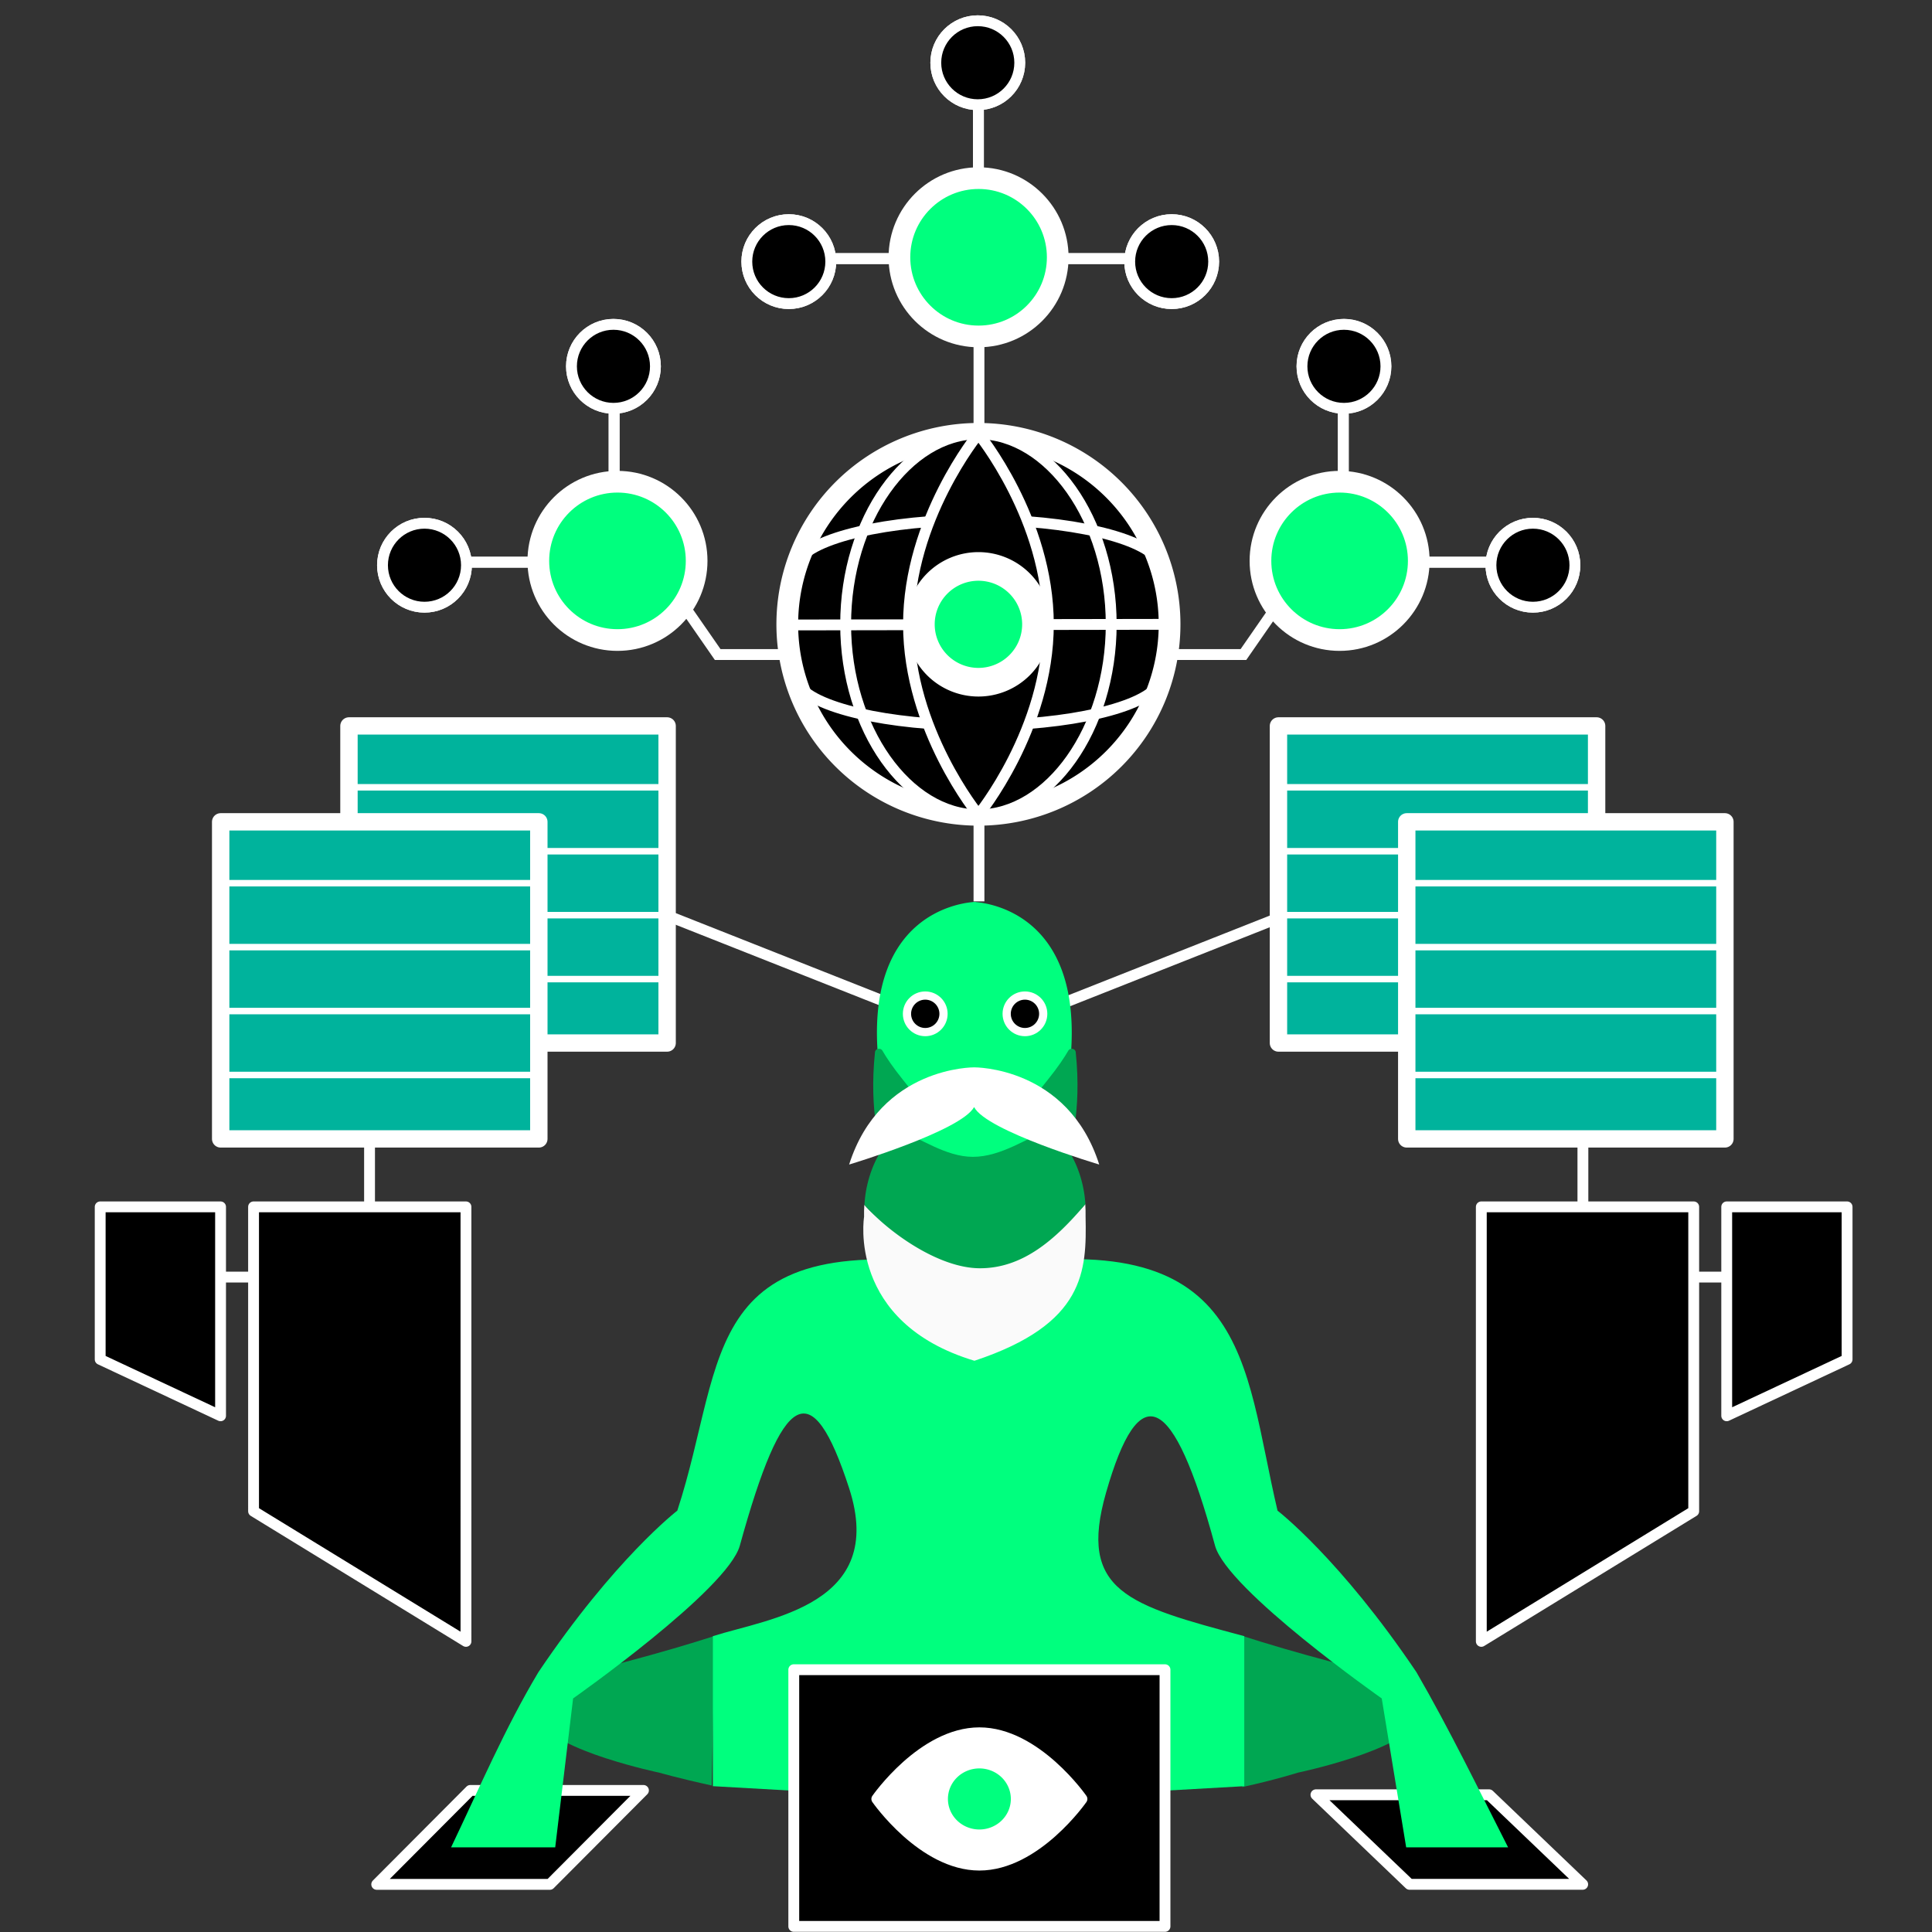 <?xml version="1.0" encoding="UTF-8" standalone="no"?>
<!-- Created with Inkscape (http://www.inkscape.org/) -->

<svg
   xmlns:dc="http://purl.org/dc/elements/1.1/"
   xmlns:cc="http://creativecommons.org/ns#"
   xmlns:rdf="http://www.w3.org/1999/02/22-rdf-syntax-ns#"
   xmlns:svg="http://www.w3.org/2000/svg"
   xmlns="http://www.w3.org/2000/svg"
   xmlns:sodipodi="http://sodipodi.sourceforge.net/DTD/sodipodi-0.dtd"
   xmlns:inkscape="http://www.inkscape.org/namespaces/inkscape"
   width="250"
   height="250"
   viewBox="0 0 250 250"
   version="1.1"
   id="svg8"
   inkscape:version="0.92.1 r15371"
   sodipodi:docname="dc-logo-blackbg.svg">
  <rect x="0" y="0" width="250" height="250" fill="#333333" stroke="none"/>
  <defs
     id="defs2" />
  <sodipodi:namedview
     id="base"
     pagecolor="#101010"
     bordercolor="#7c7c7c"
     borderopacity="1"
     inkscape:pageopacity="0"
     inkscape:pageshadow="2"
     inkscape:zoom="1.979899"
     inkscape:cx="132.96864"
     inkscape:cy="117.85963"
     inkscape:document-units="px"
     inkscape:current-layer="g5978"
     showgrid="false"
     inkscape:measure-start="0,0"
     inkscape:measure-end="0,0"
     showguides="false"
     inkscape:showpageshadow="true"
     showborder="true"
     units="px"
     inkscape:window-width="1366"
     inkscape:window-height="748"
     inkscape:window-x="0"
     inkscape:window-y="20"
     inkscape:window-maximized="0"
     inkscape:pagecheckerboard="true"
     scale-x="1" />
  <g
     inkscape:label="Layer 1"
     inkscape:groupmode="layer"
     id="layer1"
     transform="translate(0,-1150.125)">
    <g
       id="g6116"
       transform="matrix(0.279,0,0,0.279,-333.172,1099.725)"
       inkscape:export-xdpi="96"
       inkscape:export-ydpi="96">
      <g
         id="g6657"
         style="fill:#00ff7e;fill-opacity:1;stroke:#ffffff;stroke-opacity:1">
        <path
           style="fill:#00ff7e;fill-opacity:1;stroke:#ffffff;stroke-width:5.029;stroke-linecap:butt;stroke-linejoin:miter;stroke-miterlimit:4;stroke-dasharray:none;stroke-opacity:1"
           d="m 1685.529,646.579 101.52,-40.156"
           id="path5908"
           inkscape:connector-curvature="0"
           sodipodi:nodetypes="cc" />
        <path
           sodipodi:nodetypes="cc"
           inkscape:connector-curvature="0"
           id="path5910"
           d="M 1608.021,646.579 1506.501,606.423"
           style="fill:#00ff7e;fill-opacity:1;stroke:#ffffff;stroke-width:5.029;stroke-linecap:butt;stroke-linejoin:miter;stroke-miterlimit:4;stroke-dasharray:none;stroke-opacity:1" />
        <path
           style="fill:#00ff7e;fill-opacity:1;stroke:#ffffff;stroke-width:5.029;stroke-linecap:butt;stroke-linejoin:miter;stroke-miterlimit:4;stroke-dasharray:none;stroke-opacity:1"
           d="m 1817.181,362.969 v 44.203"
           id="path5912"
           inkscape:connector-curvature="0"
           sodipodi:nodetypes="cc" />
        <path
           style="fill:#00ff7e;fill-opacity:1;stroke:#ffffff;stroke-width:5.029;stroke-linecap:butt;stroke-linejoin:miter;stroke-miterlimit:4;stroke-dasharray:none;stroke-opacity:1"
           d="m 1891.583,441.393 h -44.203"
           id="path5914"
           inkscape:connector-curvature="0"
           sodipodi:nodetypes="cc" />
        <path
           sodipodi:nodetypes="ccccc"
           inkscape:connector-curvature="0"
           id="path5916"
           d="m 1928.208,1054.592 -43.409,-41.539 h -80.302 l 43.408,41.539 z"
           style="opacity:1;vector-effect:none;fill:#000000;fill-opacity:1;stroke:#ffffff;stroke-width:5.029;stroke-linecap:round;stroke-linejoin:round;stroke-miterlimit:4;stroke-dasharray:none;stroke-dashoffset:0;stroke-opacity:1" />
        <path
           style="opacity:1;vector-effect:none;fill:#000000;fill-opacity:1;stroke:#ffffff;stroke-width:5.029;stroke-linecap:round;stroke-linejoin:round;stroke-miterlimit:4;stroke-dasharray:none;stroke-dashoffset:0;stroke-opacity:1"
           d="m 1368.886,1054.612 43.409,-43.572 h 80.302 l -43.409,43.572 z"
           id="path5918"
           inkscape:connector-curvature="0"
           sodipodi:nodetypes="ccccc" />
        <g
           transform="matrix(0.595,0,0,0.593,1740.14,116.109)"
           id="g5934"
           style="fill:#000000;fill-opacity:1;stroke:#ffffff;stroke-width:8.47;stroke-miterlimit:4;stroke-dasharray:none;stroke-opacity:1">
          <path
             style="opacity:1;vector-effect:none;fill:#000000;fill-opacity:1;stroke:#ffffff;stroke-width:16.94;stroke-linecap:round;stroke-linejoin:round;stroke-miterlimit:4;stroke-dasharray:none;stroke-dashoffset:0;stroke-opacity:1"
             d="M -5.926,597.126 A 149,149 0 0 1 -154.926,746.126 149,149 0 0 1 -303.926,597.126 149,149 0 0 1 -154.926,448.126 149,149 0 0 1 -5.926,597.126 Z"
             id="path5920"
             inkscape:connector-curvature="0" />
          <path
             sodipodi:nodetypes="sssss"
             inkscape:connector-curvature="0"
             id="path5924"
             d="m -51.426,597.126 c 0,82.29 -48.548,149 -103.5,149 -54.952,5e-5 -103.5,-66.71 -103.5,-149 0,-82.29 48.548,-149 103.5,-149 54.952,10e-5 103.5,66.71 103.5,149 z"
             style="opacity:1;vector-effect:none;fill:#000000;fill-opacity:1;stroke:#ffffff;stroke-width:8.47;stroke-linecap:round;stroke-linejoin:round;stroke-miterlimit:4;stroke-dasharray:none;stroke-dashoffset:0;stroke-opacity:1" />
          <path
             sodipodi:nodetypes="cccc"
             inkscape:connector-curvature="0"
             id="path5922"
             d="m -295.699,643.677 c 10.313,18.402 69.832,32.504 140.772,32.504 m 0,0 c 70.94,-10e-6 130.462,-14.102 140.774,-32.504"
             style="opacity:1;vector-effect:none;fill:none;fill-opacity:1;stroke:#ffffff;stroke-width:8.47;stroke-linecap:round;stroke-linejoin:round;stroke-miterlimit:4;stroke-dasharray:none;stroke-dashoffset:0;stroke-opacity:1" />
          <path
             sodipodi:nodetypes="cc"
             inkscape:connector-curvature="0"
             id="path5926"
             d="M -303.865,597.633 -6.025,597.126"
             style="fill:#000000;fill-opacity:1;stroke:#ffffff;stroke-width:8.47;stroke-linecap:butt;stroke-linejoin:miter;stroke-miterlimit:4;stroke-dasharray:none;stroke-opacity:1" />
          <path
             style="opacity:1;vector-effect:none;fill:none;fill-opacity:1;stroke:#ffffff;stroke-width:8.47;stroke-linecap:round;stroke-linejoin:round;stroke-miterlimit:4;stroke-dasharray:none;stroke-dashoffset:0;stroke-opacity:1"
             d="m -14.152,547.885 c -10.313,-18.402 -69.832,-32.504 -140.772,-32.504 m 0,0 c -70.94,1e-5 -130.462,14.102 -140.774,32.504"
             id="path5928"
             inkscape:connector-curvature="0"
             sodipodi:nodetypes="cccc" />
          <path
             sodipodi:nodetypes="scscs"
             style="opacity:1;vector-effect:none;fill:#000000;fill-opacity:1;stroke:#ffffff;stroke-width:8.47;stroke-linecap:round;stroke-linejoin:round;stroke-miterlimit:4;stroke-dasharray:none;stroke-dashoffset:0;stroke-opacity:1"
             d="m -100.426,597.126 c 0,82.29 -54.5,149 -54.5,149 0,0 -54.5,-66.71 -54.5,-149 0,-82.29 54.5,-149 54.5,-149 0,0 54.5,66.71 54.5,149 z"
             id="path5930"
             inkscape:connector-curvature="0" />
          <path
             inkscape:connector-curvature="0"
             id="path5932"
             d="m -109.647,597.126 a 45.279,45.278 0 0 1 -45.279,45.278 45.279,45.278 0 0 1 -45.279,-45.278 45.279,45.278 0 0 1 45.279,-45.278 45.279,45.278 0 0 1 45.279,45.278 z"
             style="opacity:1;vector-effect:none;fill:#00ff7e;fill-opacity:1;stroke:#ffffff;stroke-width:22.394;stroke-linecap:round;stroke-linejoin:round;stroke-miterlimit:4;stroke-dasharray:none;stroke-dashoffset:0;stroke-opacity:1" />
        </g>
        <g
           id="g5960"
           transform="matrix(0.595,0,0,0.593,656.017,427.714)"
           style="fill:#00b39c;fill-opacity:1;stroke:#ffffff;stroke-width:8.47;stroke-miterlimit:4;stroke-dasharray:none;stroke-opacity:1">
          <g
             id="g5946"
             style="fill:#00b39c;fill-opacity:1;stroke:#ffffff;stroke-width:5.082;stroke-miterlimit:4;stroke-dasharray:none;stroke-opacity:1">
            <rect
               style="opacity:1;vector-effect:none;fill:#00b39c;fill-opacity:1;stroke:#ffffff;stroke-width:13.552;stroke-linecap:round;stroke-linejoin:round;stroke-miterlimit:4;stroke-dasharray:none;stroke-dashoffset:0;stroke-opacity:1"
               id="rect5936"
               width="248"
               height="248"
               x="1901"
               y="151.125" />
            <path
               style="fill:#00b39c;fill-opacity:1;stroke:#ffffff;stroke-width:5.082;stroke-linecap:butt;stroke-linejoin:miter;stroke-miterlimit:4;stroke-dasharray:none;stroke-opacity:1"
               d="m 1901,299.125 h 248"
               id="path5938"
               inkscape:connector-curvature="0" />
            <path
               inkscape:connector-curvature="0"
               id="path5940"
               d="m 1901,349.125 h 248"
               style="fill:#00b39c;fill-opacity:1;stroke:#ffffff;stroke-width:5.082;stroke-linecap:butt;stroke-linejoin:miter;stroke-miterlimit:4;stroke-dasharray:none;stroke-opacity:1" />
            <path
               inkscape:connector-curvature="0"
               id="path5942"
               d="m 1901,249.125 h 248"
               style="fill:#00b39c;fill-opacity:1;stroke:#ffffff;stroke-width:5.082;stroke-linecap:butt;stroke-linejoin:miter;stroke-miterlimit:4;stroke-dasharray:none;stroke-opacity:1" />
            <path
               style="fill:#00b39c;fill-opacity:1;stroke:#ffffff;stroke-width:5.082;stroke-linecap:butt;stroke-linejoin:miter;stroke-miterlimit:4;stroke-dasharray:none;stroke-opacity:1"
               d="m 1901,199.125 h 248"
               id="path5944"
               inkscape:connector-curvature="0" />
          </g>
          <g
             transform="translate(100,75)"
             id="g5958"
             style="fill:#00b39c;fill-opacity:1;stroke:#ffffff;stroke-width:5.082;stroke-miterlimit:4;stroke-dasharray:none;stroke-opacity:1">
            <rect
               y="151.125"
               x="1901"
               height="248"
               width="248"
               id="rect5948"
               style="opacity:1;vector-effect:none;fill:#00b39c;fill-opacity:1;stroke:#ffffff;stroke-width:13.552;stroke-linecap:round;stroke-linejoin:round;stroke-miterlimit:4;stroke-dasharray:none;stroke-dashoffset:0;stroke-opacity:1" />
            <path
               inkscape:connector-curvature="0"
               id="path5950"
               d="m 1901,299.125 h 248"
               style="fill:#00b39c;fill-opacity:1;stroke:#ffffff;stroke-width:5.082;stroke-linecap:butt;stroke-linejoin:miter;stroke-miterlimit:4;stroke-dasharray:none;stroke-opacity:1" />
            <path
               style="fill:#00b39c;fill-opacity:1;stroke:#ffffff;stroke-width:5.082;stroke-linecap:butt;stroke-linejoin:miter;stroke-miterlimit:4;stroke-dasharray:none;stroke-opacity:1"
               d="m 1901,349.125 h 248"
               id="path5952"
               inkscape:connector-curvature="0" />
            <path
               style="fill:#00b39c;fill-opacity:1;stroke:#ffffff;stroke-width:5.082;stroke-linecap:butt;stroke-linejoin:miter;stroke-miterlimit:4;stroke-dasharray:none;stroke-opacity:1"
               d="m 1901,249.125 h 248"
               id="path5954"
               inkscape:connector-curvature="0" />
            <path
               inkscape:connector-curvature="0"
               id="path5956"
               d="m 1901,199.125 h 248"
               style="fill:#00b39c;fill-opacity:1;stroke:#ffffff;stroke-width:5.082;stroke-linecap:butt;stroke-linejoin:miter;stroke-miterlimit:4;stroke-dasharray:none;stroke-opacity:1" />
          </g>
        </g>
        <g
           style="fill:#00ff7e;fill-opacity:1;stroke:none;stroke-width:9.36;stroke-miterlimit:4;stroke-dasharray:none;stroke-opacity:1"
           transform="matrix(0.537,0,0,0.537,1145.447,580.969)"
           id="g5992">
          <path
             style="fill:#00ff7e;fill-opacity:1;stroke:none;stroke-width:9.36;stroke-miterlimit:4;stroke-dasharray:none;stroke-opacity:1"
             inkscape:connector-curvature="0"
             class="cls-1"
             d="m 960.5,80.62 v -0.15 c 0,0 -0.45,0 -1.25,0.05 -0.8,0.05 -1.25,-0.05 -1.25,-0.05 v 0.15 c -14.65,1.24 -88.81,13.11 -82.5,126 0,0 2,61.18 15,84.7 11.37,20.57 56.37,31.07 67.5,33.39 v 0.5 0 a 8.35,8.35 0 0 1 2.5,0 v 0 -0.5 c 11.13,-2.31 56.13,-12.81 67.5,-33.39 13,-23.53 15,-84.7 15,-84.7 6.31,-112.89 -67.85,-124.76 -82.5,-126 z"
             transform="translate(-27,-47)"
             id="path5962" />
          <path
             style="fill:#00a752;fill-opacity:1;stroke:none;stroke-width:9.36;stroke-miterlimit:4;stroke-dasharray:none;stroke-opacity:1"
             inkscape:connector-curvature="0"
             class="cls-2"
             d="m 873.44,210.2 c 0.33,-3.17 4.84,-4 6.44,-1.22 3.31,5.8 8.85,14.14 18.12,25.67 20.63,25.64 19.57,24.63 -19,60.35 0,0 -11.07,-32.5 -5.56,-84.8 z"
             transform="translate(-27,-47)"
             id="path5964" />
          <path
             style="fill:#00a752;fill-opacity:1;stroke:none;stroke-width:9.36;stroke-miterlimit:4;stroke-dasharray:none;stroke-opacity:1"
             inkscape:connector-curvature="0"
             class="cls-2"
             d="m 1046.81,210.2 c -0.33,-3.17 -4.84,-4 -6.44,-1.22 -3.31,5.8 -8.85,14.14 -18.12,25.67 -20.63,25.64 -19.57,24.63 19,60.35 0,0 11.07,-32.5 5.56,-84.8 z"
             transform="translate(-27,-47)"
             id="path5966" />
          <path
             style="fill:#00a752;fill-opacity:1;stroke:none;stroke-width:5;stroke-miterlimit:4;stroke-dasharray:none;stroke-opacity:1"
             d="m 1366.027,1036.428 c -11.528,3.718 -25.257,7.763 -41.609,12.111 -3.07,0.819 -5.938,1.633 -8.605,2.445 v 0.022 c -57.064,17.356 -26.294,33.324 0,41.914 v -0.016 c 12.821,4.188 24.572,6.629 24.572,6.629 0,0 8.92,2.593 24.214,5.926 z"
             transform="matrix(1.872,0,0,1.872,-1849.12,-1272.8)"
             id="path5968"
             inkscape:connector-curvature="0"
             sodipodi:nodetypes="ccccccccc" />
          <path
             style="fill:#00a752;fill-opacity:1;stroke:none;stroke-width:5;stroke-miterlimit:4;stroke-dasharray:none;stroke-opacity:1"
             d="m 1609.406,1036.428 v 69.746 c 15.294,-3.333 25.643,-6.641 25.643,-6.641 0,0 11.751,-2.441 24.572,-6.629 v 0.016 c 26.294,-8.59 57.059,-24.558 0,-41.914 v -0.022 c -2.667,-0.812 -5.536,-1.626 -8.605,-2.445 -16.352,-4.348 -30.081,-8.393 -41.609,-12.111 z"
             transform="matrix(1.872,0,0,1.872,-1849.12,-1272.8)"
             id="path5970"
             inkscape:connector-curvature="0"
             sodipodi:nodetypes="ccccccccc" />
          <path
             style="fill:#00ff7e;fill-opacity:1;stroke:none;stroke-width:5;stroke-miterlimit:4;stroke-dasharray:none;stroke-opacity:1"
             d="m 1521.045,970.602 c 0,0 -28.846,22.163 -64.103,74.553 -15.444,25.853 -27.305,53.651 -40.273,80.793 h 48.049 l 8.25,-68.709 c 0,0 71.29,-50.103 76.926,-70.516 19.815,-71.769 33.198,-79.568 50.434,-26.443 17.488,53.904 -36.98,60.011 -62.869,68.231 v 69.211 l 121.443,6.881 c 5e-4,0 0.02,0.127 0.02,0.127 l 1.119,-0.062 1.119,0.062 c 0,0 0.019,-0.124 0.019,-0.127 l 121.443,-6.881 v -69.211 c -53.703,-14.355 -76.805,-20.668 -63.756,-66.234 15.232,-53.188 30.902,-46.875 50.262,24.447 5.548,20.437 76.926,70.516 76.926,70.516 l 11.269,68.709 h 47.029 c -13.792,-27.108 -27.046,-54.464 -42.273,-80.793 -35.258,-52.39 -64.105,-74.553 -64.105,-74.553 -16.153,-68.456 -12.59,-133.4 -137.645,-111.826 -130.568,-20.802 -115.967,40.811 -139.283,111.826 z m 261.576,127.119 v 0.09 z m -245.164,0 v 0 0.09 z"
             transform="matrix(1.872,0,0,1.872,-2171.697,-1257.726)"
             id="path5972"
             inkscape:connector-curvature="0"
             sodipodi:nodetypes="cccccsscccccccccsscccccccccccccc" />
          <g
             style="fill:#00ff7e;fill-opacity:1;stroke:none;stroke-width:9.36;stroke-miterlimit:4;stroke-dasharray:none;stroke-opacity:1"
             id="g5978">
            <path
               style="fill:#fafafa;fill-opacity:1;stroke:none;stroke-width:9.36;stroke-miterlimit:4;stroke-dasharray:none;stroke-opacity:1"
               inkscape:connector-curvature="0"
               class="cls-6"
               d="m 1055.06,341.48 c -26.06,30.84 -60.21,39.33 -97.06,39.33 -36.23,0 -74,-16 -93.78,-38.7 -0.21,3.37 -0.3,6.82 -0.22,10.41 0,0 -14.93,91.08 95.32,124.26 95.828,-31.722 96.924,-77.653 96,-124.25 0.08,-3.82 -0.02,-7.53 -0.26,-11.05 z"
               transform="translate(-27,-47)"
               id="path5974"
               sodipodi:nodetypes="csccccc" />
            <path
               style="fill:#00a752;fill-opacity:1;stroke:none;stroke-width:5;stroke-miterlimit:4;stroke-dasharray:none;stroke-opacity:1"
               d="m 1521.23,802.381 a 103.283,103.283 0 0 1 -70.858,0.486 52.886,52.886 0 0 0 -11.16,16.594 55.167,55.167 0 0 0 -4.15,18.125 c 10.561,12.11 33.945,29.236 53.299,29.236 19.686,0 34.723,-13.097 48.645,-29.572 a 55.023,55.023 0 0 0 -4.172,-17.887 53.073,53.073 0 0 0 -11.604,-16.982 z"
               transform="matrix(1.872,0,0,1.872,-1849.12,-1272.8)"
               id="path5976"
               inkscape:connector-curvature="0" />
          </g>
          <path
             style="fill:#00ff7e;fill-opacity:1;stroke:none;stroke-width:9.36;stroke-miterlimit:4;stroke-dasharray:none;stroke-opacity:1"
             inkscape:connector-curvature="0"
             class="cls-7"
             d="M 709,216.73"
             transform="translate(-27,-47)"
             id="path5980" />
          <g
             style="fill:#00ff7e;fill-opacity:1;stroke:none;stroke-width:9.36;stroke-miterlimit:4;stroke-dasharray:none;stroke-opacity:1"
             id="g5984">
            <path
               style="fill:#00ff7e;fill-opacity:1;stroke:none;stroke-width:9.36;stroke-miterlimit:4;stroke-dasharray:none;stroke-opacity:1"
               inkscape:connector-curvature="0"
               class="cls-8"
               d="m 959.69,240.85 h -0.05 c -1.42,0.29 -39.11,8.17 -66.75,36.27 19.48,7.2 41.62,23.54 65.11,23.54 24.47,0 47.47,-16.68 67.53,-24.45 C 998,248.85 961.09,241.13 959.69,240.85 Z"
               transform="translate(-27,-47)"
               id="path5982" />
          </g>
          <path
             style="fill:#ffffff;fill-opacity:1;stroke:none;stroke-width:5;stroke-miterlimit:4;stroke-dasharray:none;stroke-opacity:1"
             d="m 1658.012,766.08 c 0,0 -43.27,-0.502 -57.693,44.836 0,0 51.61,-15.466 57.66,-26.516 5.677,11.075 57.727,26.516 57.727,26.516 -14.424,-45.338 -57.693,-44.836 -57.693,-44.836 z"
             transform="matrix(1.872,0,0,1.872,-2171.697,-1257.726)"
             id="path5986"
             inkscape:connector-curvature="0" />
          <circle
             style="opacity:1;vector-effect:none;fill:#000000;fill-opacity:1;stroke:#ffffff;stroke-width:7.1;stroke-linecap:round;stroke-linejoin:round;stroke-miterlimit:4;stroke-dasharray:none;stroke-dashoffset:0;stroke-opacity:1"
             id="circle5988"
             cx="975.95"
             cy="130.137"
             r="15.779" />
          <circle
             r="15.779"
             cy="130.137"
             cx="889.843"
             id="circle6678"
             style="opacity:1;vector-effect:none;fill:#000000;fill-opacity:1;stroke:#ffffff;stroke-width:7.1;stroke-linecap:round;stroke-linejoin:round;stroke-miterlimit:4;stroke-dasharray:none;stroke-dashoffset:0;stroke-opacity:1" />
        </g>
        <path
           style="fill:#00ff7e;fill-opacity:1;stroke:#ffffff;stroke-width:5.029;stroke-linecap:butt;stroke-linejoin:miter;stroke-miterlimit:4;stroke-dasharray:none;stroke-opacity:1"
           d="M 1648.212,598.699 V 557.37"
           id="path5996"
           inkscape:connector-curvature="0"
           sodipodi:nodetypes="cc" />
        <path
           sodipodi:nodetypes="cc"
           inkscape:connector-curvature="0"
           id="path5998"
           d="m 1648.212,336.819 v 44.203"
           style="fill:#00ff7e;fill-opacity:1;stroke:#ffffff;stroke-width:5.029;stroke-linecap:butt;stroke-linejoin:miter;stroke-miterlimit:4;stroke-dasharray:none;stroke-opacity:1" />
        <path
           sodipodi:nodetypes="ccc"
           inkscape:connector-curvature="0"
           id="path6000"
           d="m 1561.33,484.222 h -34.303 l -14.936,-21.543"
           style="fill:none;fill-opacity:1;stroke:#ffffff;stroke-width:5.029;stroke-linecap:butt;stroke-linejoin:miter;stroke-miterlimit:4;stroke-dasharray:none;stroke-opacity:1" />
        <g
           transform="matrix(1.006,0,0,1.006,-9.5,-12.955)"
           id="g6512"
           style="fill:#00ff7e;fill-opacity:1;stroke:#ffffff;stroke-opacity:1">
          <rect
             y="962.237"
             x="1562.442"
             height="118.336"
             width="171.143"
             id="rect5994"
             style="opacity:1;vector-effect:none;fill:#000000;fill-opacity:1;stroke:#ffffff;stroke-width:5;stroke-linecap:round;stroke-linejoin:round;stroke-miterlimit:4;stroke-dasharray:none;stroke-dashoffset:0;stroke-opacity:1" />
          <path
             inkscape:connector-curvature="0"
             id="path6002"
             d="m 1648.012,1052.323 c -26.117,0 -47.29,-30.503 -47.29,-30.503 0,0 21.172,-30.504 47.29,-30.504 26.117,0 47.29,30.504 47.29,30.504 0,0 -21.172,30.503 -47.29,30.503 z"
             style="opacity:1;vector-effect:none;fill:#ffffff;fill-opacity:1;stroke:#ffffff;stroke-width:5;stroke-linecap:round;stroke-linejoin:round;stroke-miterlimit:4;stroke-dasharray:none;stroke-dashoffset:0;stroke-opacity:1"
             sodipodi:nodetypes="scscs" />
          <path
             style="opacity:1;vector-effect:none;fill:#00ff7e;fill-opacity:1;stroke:#ffffff;stroke-width:7.343;stroke-linecap:round;stroke-linejoin:round;stroke-miterlimit:4;stroke-dasharray:none;stroke-dashoffset:0;stroke-opacity:1"
             d="m 1648.012,1039.57 a 18.174,17.751 0 0 1 -18.174,-17.75 18.174,17.751 0 0 1 18.174,-17.751 18.174,17.751 0 0 1 18.174,17.751 18.174,17.751 0 0 1 -18.174,17.75 z"
             id="path6004"
             inkscape:connector-curvature="0" />
        </g>
        <g
           transform="matrix(1.006,0,0,1.006,-9.5,5.658)"
           id="g6016"
           style="fill:#000000;fill-opacity:1;stroke:#ffffff;stroke-width:5;stroke-miterlimit:4;stroke-dasharray:none;stroke-opacity:1">
          <path
             sodipodi:nodetypes="ccccc"
             inkscape:connector-curvature="0"
             id="path6006"
             d="m 2048.053,730.348 h -55.495 v 96.321 l 55.495,-26 z"
             style="opacity:1;vector-effect:none;fill:#000000;fill-opacity:1;stroke:#ffffff;stroke-width:5;stroke-linecap:round;stroke-linejoin:round;stroke-miterlimit:4;stroke-dasharray:none;stroke-dashoffset:0;stroke-opacity:1" />
          <path
             inkscape:connector-curvature="0"
             id="path6008"
             d="m 1976.869,762.719 h 16.163"
             style="fill:#000000;fill-opacity:1;stroke:#ffffff;stroke-width:5;stroke-linecap:butt;stroke-linejoin:miter;stroke-miterlimit:4;stroke-dasharray:none;stroke-opacity:1" />
          <g
             id="g6012"
             style="fill:#000000;fill-opacity:1;stroke:#ffffff;stroke-width:5;stroke-miterlimit:4;stroke-dasharray:none;stroke-opacity:1">
            <path
               sodipodi:nodetypes="ccccc"
               inkscape:connector-curvature="0"
               id="path6010"
               d="m 1977.342,730.348 h -97.922 V 930.669 l 97.922,-60 z"
               style="opacity:1;vector-effect:none;fill:#000000;fill-opacity:1;stroke:#ffffff;stroke-width:5;stroke-linecap:round;stroke-linejoin:round;stroke-miterlimit:4;stroke-dasharray:none;stroke-dashoffset:0;stroke-opacity:1" />
          </g>
          <path
             sodipodi:nodetypes="cc"
             inkscape:connector-curvature="0"
             id="path6014"
             d="m 1926.255,699.395 v 30.378"
             style="fill:#000000;fill-opacity:1;stroke:#ffffff;stroke-width:5;stroke-linecap:butt;stroke-linejoin:miter;stroke-miterlimit:4;stroke-dasharray:none;stroke-opacity:1" />
        </g>
        <g
           transform="matrix(-1.006,0,0,1.006,3300.974,5.658)"
           id="g6028"
           style="fill:#000000;fill-opacity:1;stroke:#ffffff;stroke-width:5;stroke-miterlimit:4;stroke-dasharray:none;stroke-opacity:1">
          <path
             style="opacity:1;vector-effect:none;fill:#000000;fill-opacity:1;stroke:#ffffff;stroke-width:5;stroke-linecap:round;stroke-linejoin:round;stroke-miterlimit:4;stroke-dasharray:none;stroke-dashoffset:0;stroke-opacity:1"
             d="m 2048.053,730.348 h -55.495 v 96.321 l 55.495,-26 z"
             id="path6018"
             inkscape:connector-curvature="0"
             sodipodi:nodetypes="ccccc" />
          <path
             style="fill:#000000;fill-opacity:1;stroke:#ffffff;stroke-width:5;stroke-linecap:butt;stroke-linejoin:miter;stroke-miterlimit:4;stroke-dasharray:none;stroke-opacity:1"
             d="m 1976.869,762.719 h 16.163"
             id="path6020"
             inkscape:connector-curvature="0" />
          <g
             id="g6024"
             style="fill:#000000;fill-opacity:1;stroke:#ffffff;stroke-width:5;stroke-miterlimit:4;stroke-dasharray:none;stroke-opacity:1">
            <path
               style="opacity:1;vector-effect:none;fill:#000000;fill-opacity:1;stroke:#ffffff;stroke-width:5;stroke-linecap:round;stroke-linejoin:round;stroke-miterlimit:4;stroke-dasharray:none;stroke-dashoffset:0;stroke-opacity:1"
               d="m 1977.342,730.348 h -97.922 V 930.669 l 97.922,-60 z"
               id="path6022"
               inkscape:connector-curvature="0"
               sodipodi:nodetypes="ccccc" />
          </g>
          <path
             sodipodi:nodetypes="cc"
             inkscape:connector-curvature="0"
             id="path6026"
             d="m 1923.874,701.092 v 30.377"
             style="fill:#000000;fill-opacity:1;stroke:#ffffff;stroke-width:5;stroke-linecap:butt;stroke-linejoin:miter;stroke-miterlimit:4;stroke-dasharray:none;stroke-opacity:1" />
        </g>
        <circle
           style="opacity:1;vector-effect:none;fill:#00ff7e;fill-opacity:1;stroke:#ffffff;stroke-width:5.029;stroke-linecap:round;stroke-linejoin:round;stroke-miterlimit:4;stroke-dasharray:none;stroke-dashoffset:0;stroke-opacity:1"
           id="circle6030"
           cx="1905.132"
           cy="442.792"
           r="19.469" />
        <circle
           style="opacity:1;vector-effect:none;fill:#00ff7e;fill-opacity:1;stroke:#ffffff;stroke-width:5.029;stroke-linecap:round;stroke-linejoin:round;stroke-miterlimit:4;stroke-dasharray:none;stroke-dashoffset:0;stroke-opacity:1"
           id="circle6032"
           cx="1817.486"
           cy="350.548"
           r="19.469" />
        <path
           sodipodi:nodetypes="cc"
           inkscape:connector-curvature="0"
           id="path6034"
           d="m 1817.181,362.969 v 44.203"
           style="fill:#00ff7e;fill-opacity:1;stroke:#ffffff;stroke-width:5.029;stroke-linecap:butt;stroke-linejoin:miter;stroke-miterlimit:4;stroke-dasharray:none;stroke-opacity:1" />
        <path
           sodipodi:nodetypes="cc"
           inkscape:connector-curvature="0"
           id="path6036"
           d="m 1891.583,441.393 h -44.203"
           style="fill:#00ff7e;fill-opacity:1;stroke:#ffffff;stroke-width:5.029;stroke-linecap:butt;stroke-linejoin:miter;stroke-miterlimit:4;stroke-dasharray:none;stroke-opacity:1" />
        <circle
           r="19.469"
           cy="442.792"
           cx="1905.132"
           id="circle6038"
           style="opacity:1;vector-effect:none;fill:#000000;fill-opacity:1;stroke:#ffffff;stroke-width:5.029;stroke-linecap:round;stroke-linejoin:round;stroke-miterlimit:4;stroke-dasharray:none;stroke-dashoffset:0;stroke-opacity:1" />
        <circle
           r="19.469"
           cy="350.548"
           cx="1817.486"
           id="circle6040"
           style="opacity:1;vector-effect:none;fill:#000000;fill-opacity:1;stroke:#ffffff;stroke-width:5.029;stroke-linecap:round;stroke-linejoin:round;stroke-miterlimit:4;stroke-dasharray:none;stroke-dashoffset:0;stroke-opacity:1" />
        <path
           sodipodi:nodetypes="cc"
           inkscape:connector-curvature="0"
           id="path6042"
           d="m 1478.988,362.969 v 44.203"
           style="fill:#00ff7e;fill-opacity:1;stroke:#ffffff;stroke-width:5.029;stroke-linecap:butt;stroke-linejoin:miter;stroke-miterlimit:4;stroke-dasharray:none;stroke-opacity:1" />
        <path
           sodipodi:nodetypes="cc"
           inkscape:connector-curvature="0"
           id="path6044"
           d="m 1404.587,441.393 h 44.203"
           style="fill:#00ff7e;fill-opacity:1;stroke:#ffffff;stroke-width:5.029;stroke-linecap:butt;stroke-linejoin:miter;stroke-miterlimit:4;stroke-dasharray:none;stroke-opacity:1" />
        <circle
           transform="scale(-1,1)"
           r="19.469"
           cy="442.792"
           cx="-1391.038"
           id="circle6046"
           style="opacity:1;vector-effect:none;fill:#00ff7e;fill-opacity:1;stroke:#ffffff;stroke-width:5.029;stroke-linecap:round;stroke-linejoin:round;stroke-miterlimit:4;stroke-dasharray:none;stroke-dashoffset:0;stroke-opacity:1" />
        <circle
           transform="scale(-1,1)"
           r="19.469"
           cy="350.548"
           cx="-1478.684"
           id="circle6048"
           style="opacity:1;vector-effect:none;fill:#00ff7e;fill-opacity:1;stroke:#ffffff;stroke-width:5.029;stroke-linecap:round;stroke-linejoin:round;stroke-miterlimit:4;stroke-dasharray:none;stroke-dashoffset:0;stroke-opacity:1" />
        <path
           style="fill:#00ff7e;fill-opacity:1;stroke:#ffffff;stroke-width:5.029;stroke-linecap:butt;stroke-linejoin:miter;stroke-miterlimit:4;stroke-dasharray:none;stroke-opacity:1"
           d="m 1478.988,362.969 v 44.203"
           id="path6050"
           inkscape:connector-curvature="0"
           sodipodi:nodetypes="cc" />
        <path
           style="fill:#00ff7e;fill-opacity:1;stroke:#ffffff;stroke-width:5.029;stroke-linecap:butt;stroke-linejoin:miter;stroke-miterlimit:4;stroke-dasharray:none;stroke-opacity:1"
           d="m 1404.587,441.393 h 44.203"
           id="path6052"
           inkscape:connector-curvature="0"
           sodipodi:nodetypes="cc" />
        <circle
           transform="scale(-1,1)"
           style="opacity:1;vector-effect:none;fill:#000000;fill-opacity:1;stroke:#ffffff;stroke-width:5.029;stroke-linecap:round;stroke-linejoin:round;stroke-miterlimit:4;stroke-dasharray:none;stroke-dashoffset:0;stroke-opacity:1"
           id="circle6054"
           cx="-1391.038"
           cy="442.792"
           r="19.469" />
        <circle
           transform="scale(-1,1)"
           style="opacity:1;vector-effect:none;fill:#000000;fill-opacity:1;stroke:#ffffff;stroke-width:5.029;stroke-linecap:round;stroke-linejoin:round;stroke-miterlimit:4;stroke-dasharray:none;stroke-dashoffset:0;stroke-opacity:1"
           id="circle6056"
           cx="-1478.684"
           cy="350.548"
           r="19.469" />
        <path
           style="fill:#00ff7e;fill-opacity:1;stroke:#ffffff;stroke-width:5.029;stroke-linecap:butt;stroke-linejoin:miter;stroke-miterlimit:4;stroke-dasharray:none;stroke-opacity:1"
           d="m 1647.958,222.161 v 44.203"
           id="path6058"
           inkscape:connector-curvature="0"
           sodipodi:nodetypes="cc" />
        <path
           style="fill:#00ff7e;fill-opacity:1;stroke:#ffffff;stroke-width:5.029;stroke-linecap:butt;stroke-linejoin:miter;stroke-miterlimit:4;stroke-dasharray:none;stroke-opacity:1"
           d="m 1573.556,300.585 h 44.203"
           id="path6060"
           inkscape:connector-curvature="0"
           sodipodi:nodetypes="cc" />
        <circle
           style="opacity:1;vector-effect:none;fill:#00ff7e;fill-opacity:1;stroke:#ffffff;stroke-width:5.029;stroke-linecap:round;stroke-linejoin:round;stroke-miterlimit:4;stroke-dasharray:none;stroke-dashoffset:0;stroke-opacity:1"
           id="circle6062"
           cx="-1560.008"
           cy="301.984"
           r="19.469"
           transform="scale(-1,1)" />
        <circle
           style="opacity:1;vector-effect:none;fill:#00ff7e;fill-opacity:1;stroke:#ffffff;stroke-width:5.029;stroke-linecap:round;stroke-linejoin:round;stroke-miterlimit:4;stroke-dasharray:none;stroke-dashoffset:0;stroke-opacity:1"
           id="circle6064"
           cx="-1647.654"
           cy="209.74"
           r="19.469"
           transform="scale(-1,1)" />
        <path
           sodipodi:nodetypes="cc"
           inkscape:connector-curvature="0"
           id="path6066"
           d="m 1647.958,222.161 v 44.203"
           style="fill:#00ff7e;fill-opacity:1;stroke:#ffffff;stroke-width:5.029;stroke-linecap:butt;stroke-linejoin:miter;stroke-miterlimit:4;stroke-dasharray:none;stroke-opacity:1" />
        <path
           sodipodi:nodetypes="cc"
           inkscape:connector-curvature="0"
           id="path6068"
           d="m 1573.556,300.585 h 44.203"
           style="fill:#00ff7e;fill-opacity:1;stroke:#ffffff;stroke-width:5.029;stroke-linecap:butt;stroke-linejoin:miter;stroke-miterlimit:4;stroke-dasharray:none;stroke-opacity:1" />
        <circle
           r="19.469"
           cy="301.984"
           cx="-1560.008"
           id="circle6070"
           style="opacity:1;vector-effect:none;fill:#000000;fill-opacity:1;stroke:#ffffff;stroke-width:5.029;stroke-linecap:round;stroke-linejoin:round;stroke-miterlimit:4;stroke-dasharray:none;stroke-dashoffset:0;stroke-opacity:1"
           transform="scale(-1,1)" />
        <circle
           r="19.469"
           cy="209.74"
           cx="-1647.654"
           id="circle6072"
           style="opacity:1;vector-effect:none;fill:#000000;fill-opacity:1;stroke:#ffffff;stroke-width:5.029;stroke-linecap:round;stroke-linejoin:round;stroke-miterlimit:4;stroke-dasharray:none;stroke-dashoffset:0;stroke-opacity:1"
           transform="scale(-1,1)" />
        <path
           sodipodi:nodetypes="cc"
           inkscape:connector-curvature="0"
           id="path6074"
           d="m 1724.041,300.585 h -44.203"
           style="fill:#00ff7e;fill-opacity:1;stroke:#ffffff;stroke-width:5.029;stroke-linecap:butt;stroke-linejoin:miter;stroke-miterlimit:4;stroke-dasharray:none;stroke-opacity:1" />
        <circle
           r="19.469"
           cy="301.984"
           cx="1737.59"
           id="circle6076"
           style="opacity:1;vector-effect:none;fill:#00ff7e;fill-opacity:1;stroke:#ffffff;stroke-width:5.029;stroke-linecap:round;stroke-linejoin:round;stroke-miterlimit:4;stroke-dasharray:none;stroke-dashoffset:0;stroke-opacity:1" />
        <path
           style="fill:#00ff7e;fill-opacity:1;stroke:#ffffff;stroke-width:5.029;stroke-linecap:butt;stroke-linejoin:miter;stroke-miterlimit:4;stroke-dasharray:none;stroke-opacity:1"
           d="m 1724.041,300.585 h -44.203"
           id="path6078"
           inkscape:connector-curvature="0"
           sodipodi:nodetypes="cc" />
        <circle
           style="opacity:1;vector-effect:none;fill:#000000;fill-opacity:1;stroke:#ffffff;stroke-width:5.029;stroke-linecap:round;stroke-linejoin:round;stroke-miterlimit:4;stroke-dasharray:none;stroke-dashoffset:0;stroke-opacity:1"
           id="circle6080"
           cx="1737.59"
           cy="301.984"
           r="19.469" />
        <circle
           style="opacity:1;vector-effect:none;fill:#00ff7e;fill-opacity:1;stroke:#ffffff;stroke-width:10.058;stroke-linecap:round;stroke-linejoin:round;stroke-miterlimit:4;stroke-dasharray:none;stroke-dashoffset:0;stroke-opacity:1"
           id="circle6082"
           cx="1480.552"
           cy="440.78"
           r="36.711" />
        <circle
           r="36.711"
           cy="440.78"
           cx="1815.474"
           id="circle6084"
           style="opacity:1;vector-effect:none;fill:#00ff7e;fill-opacity:1;stroke:#ffffff;stroke-width:10.058;stroke-linecap:round;stroke-linejoin:round;stroke-miterlimit:4;stroke-dasharray:none;stroke-dashoffset:0;stroke-opacity:1" />
        <circle
           style="opacity:1;vector-effect:none;fill:#00ff7e;fill-opacity:1;stroke:#ffffff;stroke-width:10.058;stroke-linecap:round;stroke-linejoin:round;stroke-miterlimit:4;stroke-dasharray:none;stroke-dashoffset:0;stroke-opacity:1"
           id="circle6086"
           cx="1648.026"
           cy="299.972"
           r="36.711" />
        <path
           style="fill:none;fill-opacity:1;stroke:#ffffff;stroke-width:5.029;stroke-linecap:butt;stroke-linejoin:miter;stroke-miterlimit:4;stroke-dasharray:none;stroke-opacity:1"
           d="m 1736.558,484.222 h 34.303 l 14.936,-21.543"
           id="path6088"
           inkscape:connector-curvature="0"
           sodipodi:nodetypes="ccc" />
        <g
           style="fill:#00b39c;fill-opacity:1;stroke:#ffffff;stroke-width:8.47;stroke-miterlimit:4;stroke-dasharray:none;stroke-opacity:1"
           transform="matrix(-0.595,0,0,0.593,2634.668,427.714)"
           id="g6114">
          <g
             style="fill:#00b39c;fill-opacity:1;stroke:#ffffff;stroke-width:5.082;stroke-miterlimit:4;stroke-dasharray:none;stroke-opacity:1"
             id="g6100">
            <rect
               y="151.125"
               x="1901"
               height="248"
               width="248"
               id="rect6090"
               style="opacity:1;vector-effect:none;fill:#00b39c;fill-opacity:1;stroke:#ffffff;stroke-width:13.552;stroke-linecap:round;stroke-linejoin:round;stroke-miterlimit:4;stroke-dasharray:none;stroke-dashoffset:0;stroke-opacity:1" />
            <path
               inkscape:connector-curvature="0"
               id="path6092"
               d="m 1901,299.125 h 248"
               style="fill:#00b39c;fill-opacity:1;stroke:#ffffff;stroke-width:5.082;stroke-linecap:butt;stroke-linejoin:miter;stroke-miterlimit:4;stroke-dasharray:none;stroke-opacity:1" />
            <path
               style="fill:#00b39c;fill-opacity:1;stroke:#ffffff;stroke-width:5.082;stroke-linecap:butt;stroke-linejoin:miter;stroke-miterlimit:4;stroke-dasharray:none;stroke-opacity:1"
               d="m 1901,349.125 h 248"
               id="path6094"
               inkscape:connector-curvature="0" />
            <path
               style="fill:#00b39c;fill-opacity:1;stroke:#ffffff;stroke-width:5.082;stroke-linecap:butt;stroke-linejoin:miter;stroke-miterlimit:4;stroke-dasharray:none;stroke-opacity:1"
               d="m 1901,249.125 h 248"
               id="path6096"
               inkscape:connector-curvature="0" />
            <path
               inkscape:connector-curvature="0"
               id="path6098"
               d="m 1901,199.125 h 248"
               style="fill:#00b39c;fill-opacity:1;stroke:#ffffff;stroke-width:5.082;stroke-linecap:butt;stroke-linejoin:miter;stroke-miterlimit:4;stroke-dasharray:none;stroke-opacity:1" />
          </g>
          <g
             style="fill:#00b39c;fill-opacity:1;stroke:#ffffff;stroke-width:5.082;stroke-miterlimit:4;stroke-dasharray:none;stroke-opacity:1"
             id="g6112"
             transform="translate(100,75)">
            <rect
               style="opacity:1;vector-effect:none;fill:#00b39c;fill-opacity:1;stroke:#ffffff;stroke-width:13.552;stroke-linecap:round;stroke-linejoin:round;stroke-miterlimit:4;stroke-dasharray:none;stroke-dashoffset:0;stroke-opacity:1"
               id="rect6102"
               width="248"
               height="248"
               x="1901"
               y="151.125" />
            <path
               style="fill:#00b39c;fill-opacity:1;stroke:#ffffff;stroke-width:5.082;stroke-linecap:butt;stroke-linejoin:miter;stroke-miterlimit:4;stroke-dasharray:none;stroke-opacity:1"
               d="m 1901,299.125 h 248"
               id="path6104"
               inkscape:connector-curvature="0" />
            <path
               inkscape:connector-curvature="0"
               id="path6106"
               d="m 1901,349.125 h 248"
               style="fill:#00b39c;fill-opacity:1;stroke:#ffffff;stroke-width:5.082;stroke-linecap:butt;stroke-linejoin:miter;stroke-miterlimit:4;stroke-dasharray:none;stroke-opacity:1" />
            <path
               inkscape:connector-curvature="0"
               id="path6108"
               d="m 1901,249.125 h 248"
               style="fill:#00b39c;fill-opacity:1;stroke:#ffffff;stroke-width:5.082;stroke-linecap:butt;stroke-linejoin:miter;stroke-miterlimit:4;stroke-dasharray:none;stroke-opacity:1" />
            <path
               style="fill:#00b39c;fill-opacity:1;stroke:#ffffff;stroke-width:5.082;stroke-linecap:butt;stroke-linejoin:miter;stroke-miterlimit:4;stroke-dasharray:none;stroke-opacity:1"
               d="m 1901,199.125 h 248"
               id="path6110"
               inkscape:connector-curvature="0" />
          </g>
        </g>
      </g>
    </g>
  </g>
</svg>

